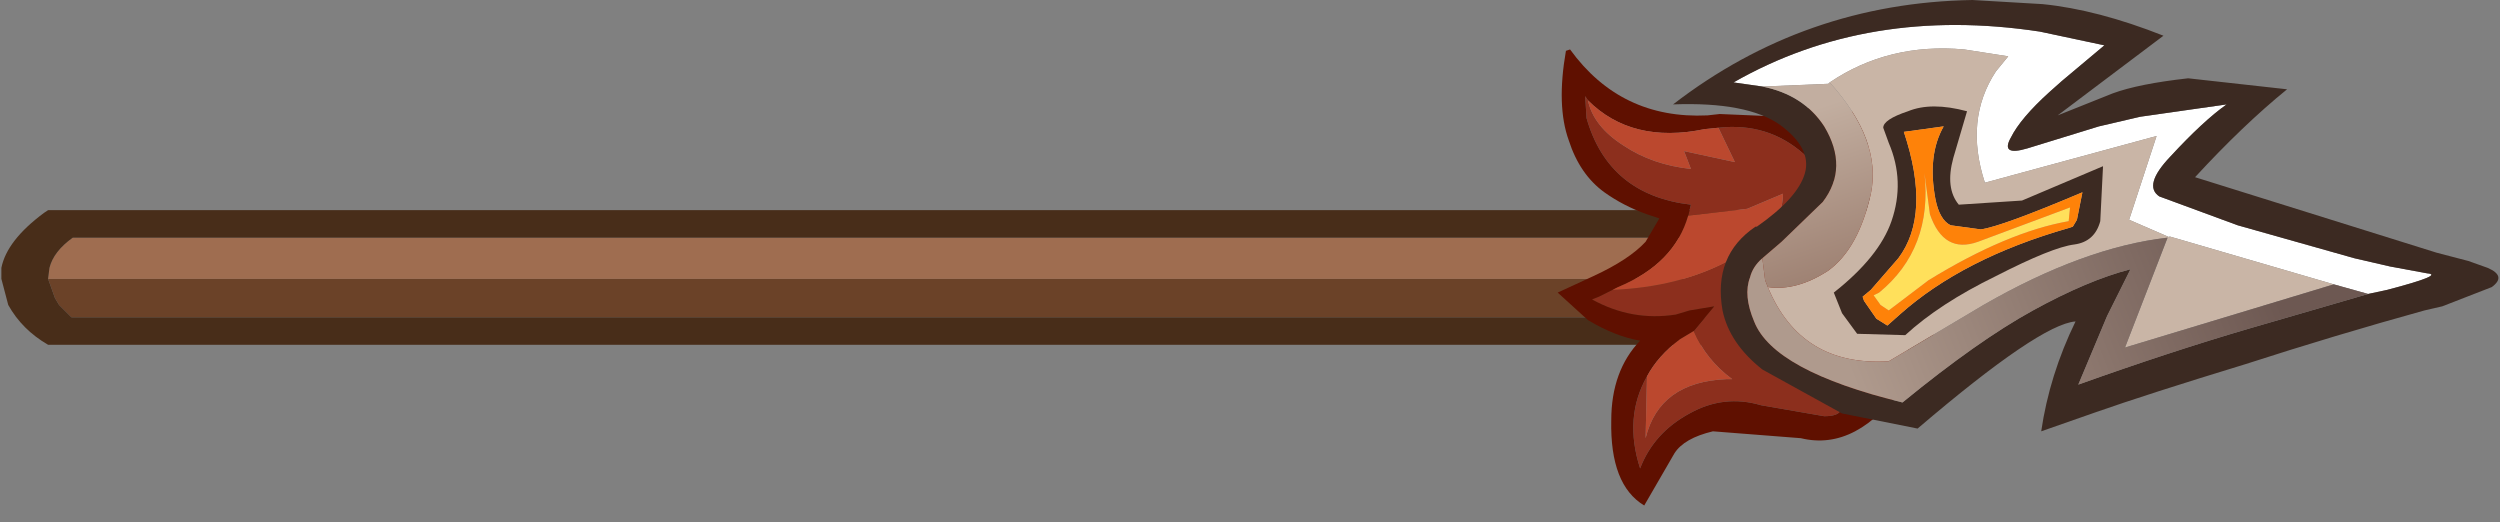 <?xml version="1.0" encoding="utf-8"?>
<svg version="1.1" id="Layer_1"
xmlns="http://www.w3.org/2000/svg"
xmlns:xlink="http://www.w3.org/1999/xlink"
xmlns:author="http://www.sothink.com"
width="91px" height="19px"
xml:space="preserve">
<rect width="100%" height="100%" fill="#808080" stroke="none"/>
<g id="388" transform="matrix(1, 0, 0, 1, 0, -6.1)">
<path style="fill:#6B4228;fill-opacity:1" d="M2.6,17.65L2.15 17.2L2 16.95L1.75 16.25L66.35 16.25L66.3 17.65L2.6 17.65" />
<path style="fill:#9F6D50;fill-opacity:1" d="M66.45,14.75L66.35 16.25L1.75 16.25L1.8 15.85Q1.95 15.25 2.65 14.75L66.45 14.75" />
<path style="fill:#482D19;fill-opacity:1" d="M2.65,14.75Q1.95 15.25 1.8 15.85L1.75 16.25L2 16.95L2.15 17.2L2.6 17.65L66.3 17.65L66.25 18.65L1.75 18.65Q0.8 18.1 0.3 17.2L0.05 16.25L0.05 15.85Q0.25 14.85 1.6 13.85L1.75 13.75L66.5 13.75L66.45 14.75L2.65 14.75" />
<path style="fill:#8C2F1D;fill-opacity:1" d="M59.9,22.05Q60.4 20 62.85 19.9L63.05 19.9Q62.1 19.2 61.65 18.15L62.4 17.25L61.5 17.4L61 17.55Q59.4 17.8 57.95 17L58.2 16.9L58.7 16.65Q61.1 16.55 62.9 15.6Q64.9 14.6 64.9 13.15L63.6 13.7L61.45 13.95L61.55 13.55Q58.55 13.2 57.75 10.4L57.7 9.6L57.8 9.75Q58 10.7 59.1 11.4Q60.15 12.1 61.55 12.25L61.3 11.6L63.15 12L62.55 10.75Q64.35 10.55 65.65 11.7L68.25 14.1Q67.9 12.2 66.85 11.25Q71.55 11.5 70.4 15.8L69.55 18.5Q68.85 20.35 68.1 21L66.85 20.5Q67.35 21.25 66.4 21.25L64.1 20.85Q62.75 20.45 61.5 21.15Q60.2 21.85 59.7 23.15Q59.1 21.3 59.95 19.8L59.9 22.05" />
<path style="fill:#5F1000;fill-opacity:1" d="M62.6,10.25L64.95 10.35L65.05 10.15L65.15 10.1L65.3 10.05Q70.75 9.8 71.2 14L71.2 15.05L70.8 17.2Q70.35 18.6 69.35 20.05Q67.6 22.55 65.55 22.05L62.35 21.8Q61.3 22.05 60.95 22.6L59.85 24.5Q58.6 23.75 58.65 21.4Q58.65 19.6 59.7 18.5Q58.8 18.35 57.8 17.75L56.7 16.75L58 16.15Q59.3 15.55 59.9 14.9L60.4 14.05L59.95 13.9Q59.1 13.6 58.4 13.1Q57.5 12.45 57.1 11.2Q56.65 9.95 57 7.95L57.15 7.9Q59 10.45 62.15 10.3L62.6 10.25M57.7,9.6L57.75 10.4Q58.55 13.2 61.55 13.55L61.45 13.95Q60.95 15.7 58.9 16.55L58.7 16.65L58.2 16.9L57.95 17Q59.4 17.8 61 17.55L61.5 17.4L62.4 17.25L61.65 18.15L61.15 18.45Q60.35 19.05 59.95 19.8Q59.1 21.3 59.7 23.15Q60.2 21.85 61.5 21.15Q62.75 20.45 64.1 20.85L66.4 21.25Q67.35 21.25 66.85 20.5L68.1 21Q68.85 20.35 69.55 18.5L70.4 15.8Q71.55 11.5 66.85 11.25Q67.9 12.2 68.25 14.1L65.65 11.7Q64.35 10.55 62.55 10.75L62.05 10.8Q59.4 11.35 57.8 9.75L57.7 9.6" />
<path style="fill:#BB482E;fill-opacity:1" d="M63.15,12L61.3 11.6L61.55 12.25Q60.15 12.1 59.1 11.4Q58 10.7 57.8 9.75Q59.4 11.35 62.05 10.8L62.55 10.75L63.15 12M59.95,19.8Q60.35 19.05 61.15 18.45L61.65 18.15Q62.1 19.2 63.05 19.9L62.85 19.9Q60.4 20 59.9 22.05L59.95 19.8M58.7,16.65L58.9 16.55Q60.95 15.7 61.45 13.95L63.6 13.7L64.9 13.15Q64.9 14.6 62.9 15.6Q61.1 16.55 58.7 16.65" />
<path style="fill:#FFFFFF;fill-opacity:1" d="M84.95,16.45L78.95 14.7L79 14.75L77.5 14.1L78.5 11.05L72.25 12.75Q71.5 10.45 72.65 8.7L73.1 8.15L71.5 7.9Q68.75 7.65 66.6 9.1L66.55 9.15L64.15 9.25L63.1 9.1Q68 6.3 74.25 7.25L76.6 7.75L75.05 9.05L74.6 9.45Q73.55 10.4 73.2 11.1Q72.8 11.8 73.8 11.5L76.4 10.7L77.9 10.35L81.05 9.9Q80.2 10.5 79 11.8Q78 12.85 78.6 13.25L81.45 14.3L85.7 15.5L87 15.8L88.35 16.05Q89 16.1 86.9 16.65L86.2 16.8L84.95 16.45" />
<path style="fill:#3C2A22;fill-opacity:1" d="M88.9,17.25L88.25 17.4Q85 18.3 81.75 19.35Q78.15 20.45 76.3 21.1L74.3 21.8Q74.6 19.75 75.55 17.8Q74.25 17.9 69.8 21.7L67.05 21.15L64.15 19.55Q62.95 18.6 62.7 17.4Q62.35 15.4 63.9 14.35L63.95 14.35Q65.45 13.3 65.7 12.4Q65.95 11.5 64.8 10.65Q63.6 9.8 60.9 9.9Q65.7 6.2 71.8 6.1L74.35 6.25Q76.35 6.45 78.75 7.4L74.9 10.3L76.9 9.5Q77.85 9.15 79.65 8.95L83.25 9.35Q81.65 10.65 79.9 12.55L88.7 15.3L89.85 15.6L90.55 15.85Q91.25 16.15 90.7 16.55L88.9 17.25M66.4,10.7Q67.3 12.2 66.35 13.45L64.85 14.9L64.15 15.5Q63.8 15.8 63.7 16.2Q63.45 16.85 63.85 17.8Q64.55 19.6 69.25 20.75Q72 18.5 74 17.4Q76 16.3 77.55 15.9L76.7 17.6L75.65 20.1Q79 18.9 81.9 18.05L86.2 16.8L86.9 16.65Q89 16.1 88.35 16.05L87 15.8L85.7 15.5L81.45 14.3L78.6 13.25Q78 12.85 79 11.8Q80.2 10.5 81.05 9.9L77.9 10.35L76.4 10.7L73.8 11.5Q72.8 11.8 73.2 11.1Q73.55 10.4 74.6 9.45L75.05 9.05L76.6 7.75L74.25 7.25Q68 6.3 63.1 9.1L64.15 9.25Q65.65 9.55 66.4 10.7" />
<path style="fill:#C9B5A6;fill-opacity:1" d="M77.35,18.75L78.9 14.75Q75.85 15.1 72.2 17.2L68.75 19.25Q65.55 19.45 64.35 16.55Q65.4 16.7 66.55 15.95Q67.65 15.15 68.1 13.15Q68.5 11.2 66.6 9.1Q68.75 7.65 71.5 7.9L73.1 8.15L72.65 8.7Q71.5 10.45 72.25 12.75L78.5 11.05L77.5 14.1L79 14.75L78.95 14.7L84.95 16.45L77.35 18.75" />
<linearGradient
id="LinearGradID_514" gradientUnits="userSpaceOnUse" gradientTransform="matrix(-0.009, 0.003, -0.002, -0.005, 74.4, 16.45)" spreadMethod ="pad" x1="-819.2" y1="0" x2="819.2" y2="0" >
<stop  offset="0.004" style="stop-color:#6D5852;stop-opacity:1" />
<stop  offset="1" style="stop-color:#AF9A8D;stop-opacity:1" />
</linearGradient>
<path style="fill:url(#LinearGradID_514) " d="M84.95,16.45L86.2 16.8L81.9 18.05Q79 18.9 75.65 20.1L76.7 17.6L77.55 15.9Q76 16.3 74 17.4Q72 18.5 69.25 20.75Q64.55 19.6 63.85 17.8Q63.45 16.85 63.7 16.2Q63.8 15.8 64.15 15.5L64.25 16.3L64.35 16.55Q65.55 19.45 68.75 19.25L72.2 17.2Q75.85 15.1 78.9 14.75L77.35 18.75L84.95 16.45" />
<linearGradient
id="LinearGradID_515" gradientUnits="userSpaceOnUse" gradientTransform="matrix(-0.001, -0.005, 0.003, -0.001, 66.55, 14.25)" spreadMethod ="pad" x1="-819.2" y1="0" x2="819.2" y2="0" >
<stop  offset="0.004" style="stop-color:#917162;stop-opacity:1" />
<stop  offset="1" style="stop-color:#C2AEA0;stop-opacity:1" />
</linearGradient>
<path style="fill:url(#LinearGradID_515) " d="M64.25,16.3L64.15 15.5L64.85 14.9L66.35 13.45Q67.3 12.2 66.4 10.7Q65.65 9.55 64.15 9.25L66.55 9.15L66.6 9.1Q68.5 11.2 68.1 13.15Q67.65 15.15 66.55 15.95Q65.4 16.7 64.35 16.55L64.25 16.3" />
<path style="fill:#3C2A22;fill-opacity:1" d="M71.1,11.85Q70.8 12.95 71.3 13.55L73.6 13.4L76.55 12.15L76.45 14.15Q76.25 14.9 75.5 15Q74.7 15.1 72.65 16.15Q70.6 17.15 69.35 18.3L67.6 18.25L67.05 17.5L66.75 16.75Q68.4 15.45 68.85 14.15Q69.35 12.7 68.75 11.3L68.55 10.75Q68.55 10.45 69.45 10.15Q70.3 9.8 71.6 10.15L71.1 11.85M69.3,10.9Q70.3 13.9 69.1 15.5L68.1 16.65L67.8 16.9L67.85 17.05L68.3 17.7L68.7 17.95L69.15 17.55Q71.45 15.5 75.3 14.4L75.45 14.35L75.6 14.1L75.8 13.1Q72.85 14.35 72.1 14.45L71 14.3Q70.6 14.1 70.45 13.35Q70.15 11.75 70.75 10.7L69.3 10.9" />
<path style="fill:#FFE05B;fill-opacity:1" d="M70.25,13.9Q70.75 15.35 72 14.9L75.35 13.65L75.3 14.15Q73.05 14.55 70.2 16.3L68.75 17.4L68.45 17.2L68.2 16.85L68.4 16.75Q70.35 15.15 70.05 12.4L70.25 13.9" />
<path style="fill:#FE8209;fill-opacity:1" d="M70.75,10.7Q70.15 11.75 70.45 13.35Q70.6 14.1 71 14.3L72.1 14.45Q72.85 14.35 75.8 13.1L75.6 14.1L75.45 14.35L75.3 14.4Q71.45 15.5 69.15 17.55L68.7 17.95L68.3 17.7L67.85 17.05L67.8 16.9L68.1 16.65L69.1 15.5Q70.3 13.9 69.3 10.9L70.75 10.7M70.05,12.4Q70.35 15.15 68.4 16.75L68.2 16.85L68.45 17.2L68.75 17.4L70.2 16.3Q73.05 14.55 75.3 14.15L75.35 13.65L72 14.9Q70.75 15.35 70.25 13.9L70.05 12.4" />
</g>
</svg>
